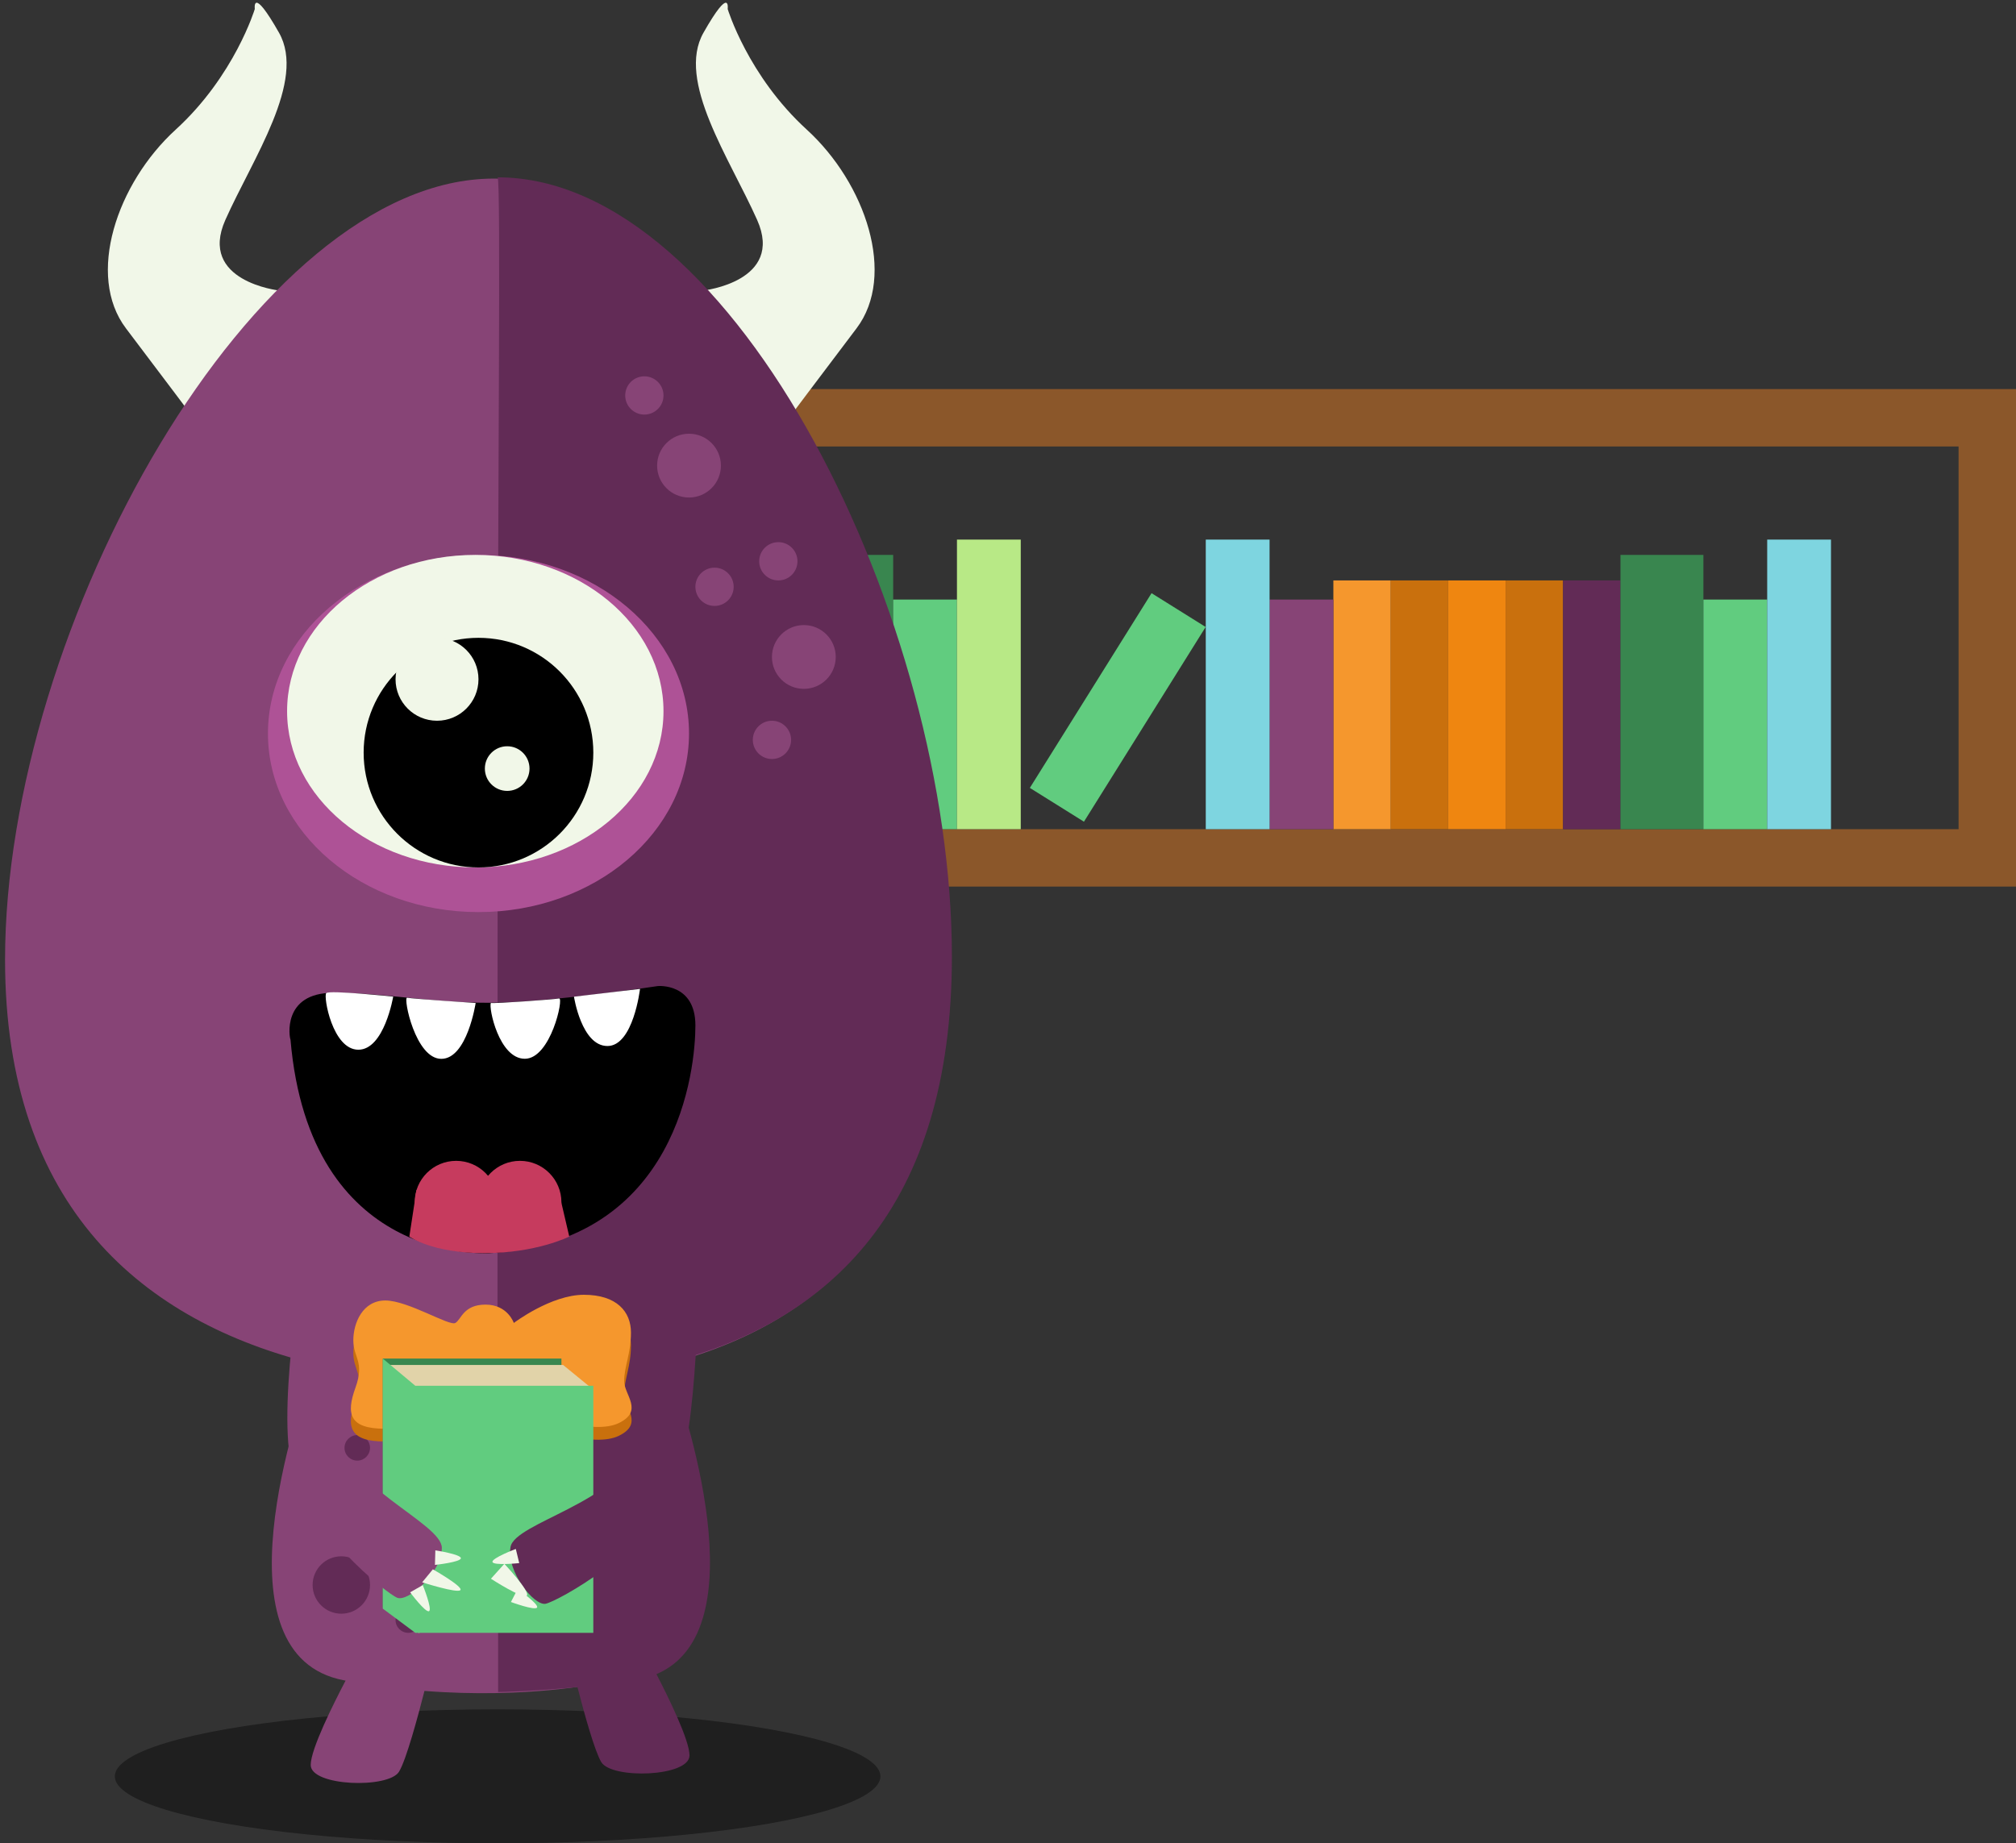 <?xml version="1.0" encoding="UTF-8" standalone="no"?>
<svg width="316px" height="289px" viewBox="0 0 316 289" version="1.1" xmlns="http://www.w3.org/2000/svg" xmlns:xlink="http://www.w3.org/1999/xlink" xmlns:sketch="http://www.bohemiancoding.com/sketch/ns">
    <rect x="0" y="0" width="316" height="289" fill="#333333" stroke="none"/>
    <!-- Generator: Sketch 3.3.3 (12081) - http://www.bohemiancoding.com/sketch -->
    <title>libraire</title>
    <desc>Created with Sketch.</desc>
    <defs></defs>
    <g id="Page-1" stroke="none" stroke-width="1" fill="none" fill-rule="evenodd" sketch:type="MSPage">
        <g id="libraire" sketch:type="MSLayerGroup">
            <g id="Page-1" sketch:type="MSShapeGroup">
                <g id="Dico">
                    <g id="Librairy" transform="translate(108, 61)">
                        <rect id="Rectangle-30" fill="#8B572A" x="1" y="69" width="207" height="9"></rect>
                        <rect id="Rectangle-30" fill="#8B572A" x="1" y="0" width="207" height="9"></rect>
                        <path d="M-31.818,33.182 L-31.818,42.182 L42.818,42.182 L42.818,33.182 L-31.818,33.182 L-31.818,33.182 Z" id="Rectangle-30" fill="#8B572A" transform="translate(5.5, 37.682) rotate(90) translate(-5.5, -37.682) "></path>
                        <path d="M166.182,33.182 L166.182,42.182 L240.818,42.182 L240.818,33.182 L166.182,33.182 L166.182,33.182 Z" id="Rectangle-30" fill="#8B572A" transform="translate(203.5, 37.682) rotate(90) translate(-203.5, -37.682) "></path>
                        <rect id="Rectangle-34" fill="#622B56" x="10" y="30" width="9" height="39"></rect>
                        <rect id="Rectangle-34" fill="#F5972D" x="101" y="30" width="9" height="39"></rect>
                        <rect id="Rectangle-34" fill="#C9700D" x="110" y="30" width="9" height="39"></rect>
                        <rect id="Rectangle-34" fill="#C9700D" x="128" y="30" width="9" height="39"></rect>
                        <rect id="Rectangle-34" fill="#622B56" x="137" y="30" width="9" height="39"></rect>
                        <rect id="Rectangle-34" fill="#EF8610" x="119" y="30" width="9" height="39"></rect>
                        <rect id="Rectangle-34" fill="#39864F" x="19" y="26" width="13" height="43"></rect>
                        <rect id="Rectangle-34" fill="#61CC7F" x="32" y="33" width="10" height="36"></rect>
                        <rect id="Rectangle-34" fill="#39864F" x="146" y="26" width="13" height="43"></rect>
                        <rect id="Rectangle-34" fill="#61CC7F" x="159" y="33" width="10" height="36"></rect>
                        <rect id="Rectangle-34" fill="#874476" x="91" y="33" width="10" height="36"></rect>
                        <rect id="Rectangle-34" fill="#61CC7F" transform="translate(67.203, 49.914) rotate(32) translate(-67.203, -49.914) " x="62.203" y="31.914" width="10" height="36"></rect>
                        <rect id="Rectangle-34" fill="#B8E986" x="42" y="23.599" width="10" height="45.401"></rect>
                        <rect id="Rectangle-34" fill="#7ED5E0" x="169" y="23.599" width="10" height="45.401"></rect>
                        <rect id="Rectangle-34" fill="#7ED5E0" x="81" y="23.599" width="10" height="45.401"></rect>
                        <path id="Path-78" fill="#D8D8D8" d="M10.094,30.076 L19.023,30.076 L10.094,30.076 L10.094,30.076 Z"></path>
                    </g>
                    <g id="Dictionnaire">
                        <ellipse id="Oval-8-copy-2" fill-opacity="0.4" fill="#000000" cx="78" cy="278.5" rx="60" ry="10.5"></ellipse>
                        <path d="M110.269,45.542 C110.269,45.542 122.973,44.123 118.677,34.478 C114.381,24.832 105.973,12.695 110.269,5.126 C114.565,-2.443 114.061,1.411 114.061,1.411 C114.061,1.411 117.226,11.894 126.456,20.318 C135.686,28.742 140.545,43.171 134.255,51.484 C127.964,59.796 123.7,65.485 123.7,65.485 C123.7,65.485 110.269,45.542 110.269,45.542 L110.269,45.542 Z" id="Path-1-copy-2" fill="#F1F7E8"></path>
                        <path d="M18.096,45.542 C18.096,45.542 30.8,44.123 26.504,34.478 C22.209,24.832 13.8,12.695 18.096,5.126 C22.392,-2.443 21.889,1.411 21.889,1.411 C21.889,1.411 25.054,11.894 34.284,20.318 C43.514,28.742 48.373,43.171 42.082,51.484 C35.792,59.796 31.527,65.485 31.527,65.485 C31.527,65.485 18.096,45.542 18.096,45.542 L18.096,45.542 Z" id="Path-1-copy-3" fill="#F1F7E8" transform="translate(30.914, 32.957) scale(-1, 1) translate(-30.914, -32.957) "></path>
                        <path d="M54.17,263.491 C54.087,263.475 54.005,263.46 53.922,263.444 C33.383,259.584 46.557,221.048 49.222,213.819 L49.222,213.819 C22.606,207.264 0.792,189.411 0.792,150.474 C0.792,98.291 39.973,28 77.382,28 C114.792,28 148.692,98.291 148.692,150.474 C148.692,190.402 128.845,208.159 102.766,214.298 C106.387,223.017 107.026,253.903 105.777,257.992 C104.437,262.382 93.897,263.896 93.897,263.896 C93.897,263.896 82.708,266.36 66.532,265.108 C65.497,269.168 63.671,275.926 62.547,277.77 C60.909,280.458 48.702,280.076 48.702,276.717 C48.702,274.229 52.303,267.047 54.17,263.491 L54.17,263.491 Z" id="Path-8-copy-2" fill="#874476"></path>
                        <path d="M104.731,213.668 C107.361,220.874 119.06,255.611 102.895,262.476 L102.895,262.476 C104.816,266.188 108.077,272.84 108.077,275.218 C108.077,278.589 95.888,278.973 94.253,276.275 C93.212,274.56 91.571,268.608 90.513,264.501 C83.181,265.208 78.078,265.276 78.078,265.276 L78.078,216.692 C78.052,216.692 78.026,216.692 78,216.692 C77.952,216.777 78,181.534 78,129.151 C78,76.769 78.542,28.488 78,27.801 C115.354,27.801 149.205,97.559 149.205,149.941 C149.205,189.307 130.087,207.204 104.731,213.668 L104.731,213.668 Z" id="Path-8-copy-2" fill="#622B56"></path>
                        <path d="M75,143 C93.225,143 108,130.464 108,115 C108,99.536 93.225,87 75,87 C56.775,87 42,99.536 42,115 C42,130.464 56.775,143 75,143 L75,143 Z" id="Oval-2-copy-3" fill="#AE5296"></path>
                        <path d="M74.5,136 C90.792,136 104,125.031 104,111.5 C104,97.969 90.792,87 74.5,87 C58.208,87 45,97.969 45,111.5 C45,125.031 58.208,136 74.5,136 L74.5,136 Z" id="Oval-2-copy-2" fill="#F1F7E8"></path>
                        <path d="M75,136 C84.941,136 93,127.941 93,118 C93,108.059 84.941,100 75,100 C65.059,100 57,108.059 57,118 C57,127.941 65.059,136 75,136 L75,136 Z" id="Oval-2-copy-3" fill="#000000"></path>
                        <path d="M68.5,113 C72.09,113 75,110.09 75,106.5 C75,102.91 72.09,100 68.5,100 C64.91,100 62,102.91 62,106.5 C62,110.09 64.91,113 68.5,113 L68.5,113 Z" id="Oval-2-copy-4" fill="#F1F7E8"></path>
                        <path d="M79.5,124 C81.433,124 83,122.433 83,120.5 C83,118.567 81.433,117 79.5,117 C77.567,117 76,118.567 76,120.5 C76,122.433 77.567,124 79.5,124 L79.5,124 Z" id="Oval-2-copy-5" fill="#F1F7E8"></path>
                        <circle id="Oval-15-copy-2" fill="#622B56" cx="65" cy="243" r="3"></circle>
                        <path d="M77.722,154.593 C78.282,154.632 105.828,152.819 108.84,188.102 C108.996,188.303 110.248,195.422 102.127,195.422 C94.007,195.422 86.907,193.854 77.722,193.854 C68.537,193.854 51.26,196.478 51.26,196.478 C51.26,196.478 45.371,197.006 45.371,190.302 C45.371,183.598 47.969,156.29 77.722,154.593 L77.722,154.593 Z" id="Path-3-copy-2" fill="#000000" transform="translate(77.186, 175.537) rotate(180) translate(-77.186, -175.537) "></path>
                        <path d="M81.5,195 C85.09,195 88,192.09 88,188.5 C88,184.91 85.09,182 81.5,182 C77.91,182 75,184.91 75,188.5 C75,192.09 77.91,195 81.5,195 L81.5,195 Z" id="Oval-9-copy-2" fill="#C63B5E"></path>
                        <path d="M71.5,195 C75.09,195 78,192.09 78,188.5 C78,184.91 75.09,182 71.5,182 C67.91,182 65,184.91 65,188.5 C65,192.09 67.91,195 71.5,195 L71.5,195 Z" id="Oval-9-copy-3" fill="#C63B5E"></path>
                        <path d="M65.277,186.586 L64.163,193.872 C64.163,193.872 67.706,196.471 75.89,196.471 C84.074,196.471 89.232,193.872 89.232,193.872 L87.532,186.586 L65.277,186.586 L65.277,186.586 Z" id="Path-16-copy-2" fill="#C63B5E"></path>
                        <circle id="Oval-11-copy-2" fill="#874476" cx="108" cy="73" r="5"></circle>
                        <circle id="Oval-11-copy-3" fill="#874476" cx="126" cy="103" r="5"></circle>
                        <circle id="Oval-14-copy-2" fill="#622B56" cx="56" cy="227" r="2"></circle>
                        <circle id="Oval-14-copy-3" fill="#622B56" cx="64" cy="254" r="2"></circle>
                        <circle id="Oval-14-copy-3" fill="#622B56" cx="53.5" cy="248.5" r="4.5"></circle>
                        <circle id="Oval-14-copy-4" fill="#622B56" cx="66.5" cy="216.5" r="4.5"></circle>
                        <circle id="Oval-11-copy-3" fill="#874476" cx="112" cy="92" r="3"></circle>
                        <circle id="Oval-11-copy-4" fill="#874476" cx="121" cy="116" r="3"></circle>
                        <circle id="Oval-11-copy-5" fill="#874476" cx="122" cy="88" r="3"></circle>
                        <circle id="Oval-11-copy-4" fill="#874476" cx="101" cy="62" r="3"></circle>
                        <path d="M82.408,209.417 C82.408,209.417 86.354,205 91.52,205 C96.686,205 98.901,207.659 98.901,210.924 C98.901,214.189 97.831,216.35 97.831,218.52 C97.831,220.691 100.944,223.186 97.009,225.107 C93.073,227.028 84.537,223.849 84.537,223.849 L82.399,222.341 C82.399,222.341 80.507,225.011 77.061,225.011 C73.616,225.011 70.9,222.169 70.9,222.169 C70.9,222.169 65.894,226 60.311,226 C54.728,226 54.237,223.652 55.713,219.576 C57.189,215.5 55.382,214.87 55.382,212.144 C55.382,209.417 56.848,205.893 60.397,205.893 C63.946,205.893 69.623,208.725 69.623,208.725 C69.623,208.725 73.22,206.652 76.673,206.652 C80.127,206.652 82.408,209.417 82.408,209.417 L82.408,209.417 Z" id="Path-20" fill="#C9700D"></path>
                        <path d="M80.54,207.417 C80.54,207.417 86.354,203 91.52,203 C96.686,203 98.901,205.659 98.901,208.924 C98.901,212.189 97.831,214.35 97.831,216.52 C97.831,218.691 100.944,221.186 97.009,223.107 C93.073,225.028 84.537,221.849 84.537,221.849 L80.54,219.124 C80.54,219.124 80.119,221.849 76.673,221.849 C73.228,221.849 71.377,219.124 71.377,219.124 C71.377,219.124 65.894,224 60.311,224 C54.728,224 54.237,221.652 55.713,217.576 C57.189,213.5 55.382,212.87 55.382,210.144 C55.382,207.417 56.848,203.893 60.397,203.893 C63.946,203.893 70.437,207.968 71.377,207.417 C72.316,206.866 72.633,204.541 76.108,204.541 C79.583,204.541 80.54,207.417 80.54,207.417 L80.54,207.417 Z" id="Path-20" fill="#F5972D"></path>
                        <path d="M51.132,155.705 C50.665,156.211 52.112,164.577 56.172,164.577 C60.232,164.577 61.632,156.251 61.632,156.251 C61.632,156.251 51.599,155.199 51.132,155.705 L51.132,155.705 Z M63.803,156.422 C63.182,156.422 65.112,166.009 69.172,166.009 C73.232,166.009 74.557,157.252 74.557,157.252 C74.557,157.252 64.468,156.585 63.803,156.422 L63.803,156.422 Z M100.319,155.042 C100.319,155.042 99.273,163.997 95.213,163.997 C91.153,163.997 89.968,156.263 89.968,156.263 L100.319,155.042 L100.319,155.042 Z M87.637,156.54 C88.406,156.385 86.321,165.997 82.261,165.997 C78.201,165.997 76.545,157.906 76.947,157.246 C77.597,157.365 86.869,156.696 87.637,156.54 L87.637,156.54 Z" id="Path-39" fill="#FFFFFF"></path>
                    </g>
                    <g id="Group" transform="translate(60, 213)">
                        <path d="M0,0 L28,0 L28,39 L0,39 L0,0 L0,0 Z" id="Fill-7" fill="#39864F"></path>
                        <path d="M28.261,1 L1,1 L1,39.119 L5.735,43.064 L5.735,4.875 L33,4.875 L28.261,1 L28.261,1 Z" id="Fill-9" fill="#E1D3A9"></path>
                        <path d="M5.1,4.269 L0,0 L0,39.205 L5.1,43 L33,43 L33,4.269 L7.189,4.269 L5.1,4.269 L5.1,4.269 Z" id="Fill-10" fill="#61CC7F"></path>
                    </g>
                    <path d="M47.959,194.935 C47.959,194.935 43.488,219.209 45.615,229.401 C47.741,239.594 60.564,249.852 62.285,250.508 C64.006,251.164 69.229,246.563 69.257,242.687 C69.284,238.812 53.757,232.899 52.499,223.997 C51.24,215.095 50.141,196.737 50.141,196.737 L47.959,194.935 L47.959,194.935 Z" id="Path-15" fill="#874476"></path>
                    <g id="fingers" transform="translate(68.907, 247.947) rotate(-59) translate(-68.907, -247.947) translate(63.907, 243.947)" fill="#F1F7E8">
                        <path d="M6.848,3.877 L8.839,4.999 C8.839,4.999 10.377,1.235 9.84,0.932 C9.303,0.63 6.848,3.877 6.848,3.877 L6.848,3.877 Z" id="Path-17-copy-2" transform="translate(8.401, 2.956) scale(1, -1) translate(-8.401, -2.956) "></path>
                        <path d="M0.046,3.877 L2.037,4.999 C2.037,4.999 3.575,1.235 3.038,0.932 C2.501,0.63 0.046,3.877 0.046,3.877 L0.046,3.877 Z" id="Path-17-copy-2" transform="translate(1.599, 2.956) scale(-1, -1) translate(-1.599, -2.956) "></path>
                        <path d="M3.604,5.403 L5.613,7.114 C5.613,7.114 7.476,1.607 6.934,1.145 C6.392,0.684 3.604,5.403 3.604,5.403 L3.604,5.403 Z" id="Path-17-copy-2" transform="translate(5.318, 4.114) rotate(148) translate(-5.318, -4.114) "></path>
                    </g>
                    <path d="M109.458,199.139 C109.458,199.139 109.586,223.823 105.69,233.502 C101.794,243.18 87.333,251.092 85.519,251.443 C83.705,251.795 79.365,246.366 80.021,242.543 C80.677,238.72 97.039,235.553 99.851,226.997 C102.663,218.441 106.987,200.541 106.987,200.541 L109.458,199.139 L109.458,199.139 Z" id="Path-15" fill="#622B56"></path>
                    <g id="fingers2" transform="translate(80.579, 247.553) rotate(200) translate(-80.579, -247.553) translate(75.579, 242.053)" fill="#F1F7E8">
                        <path d="M5.339,8.916 L7.33,10.038 C7.33,10.038 8.868,6.274 8.331,5.971 C7.794,5.668 5.339,8.916 5.339,8.916 L5.339,8.916 Z" id="Path-17-copy-3" transform="translate(6.892, 7.995) rotate(27) translate(-6.892, -7.995) "></path>
                        <path d="M0.943,4.03 L2.934,5.152 C2.934,5.152 4.472,1.387 3.935,1.085 C3.398,0.782 0.943,4.03 0.943,4.03 L0.943,4.03 Z" id="Path-17-copy-3" transform="translate(2.496, 3.108) rotate(248) translate(-2.496, -3.108) "></path>
                        <path d="M3.298,6.535 L5.935,8.245 C5.935,8.245 8.379,2.739 7.668,2.277 C6.957,1.816 3.298,6.535 3.298,6.535 L3.298,6.535 Z" id="Path-17-copy-3" transform="translate(5.548, 5.245) rotate(259) translate(-5.548, -5.245) "></path>
                    </g>
                </g>
            </g>
        </g>
    </g>
</svg>